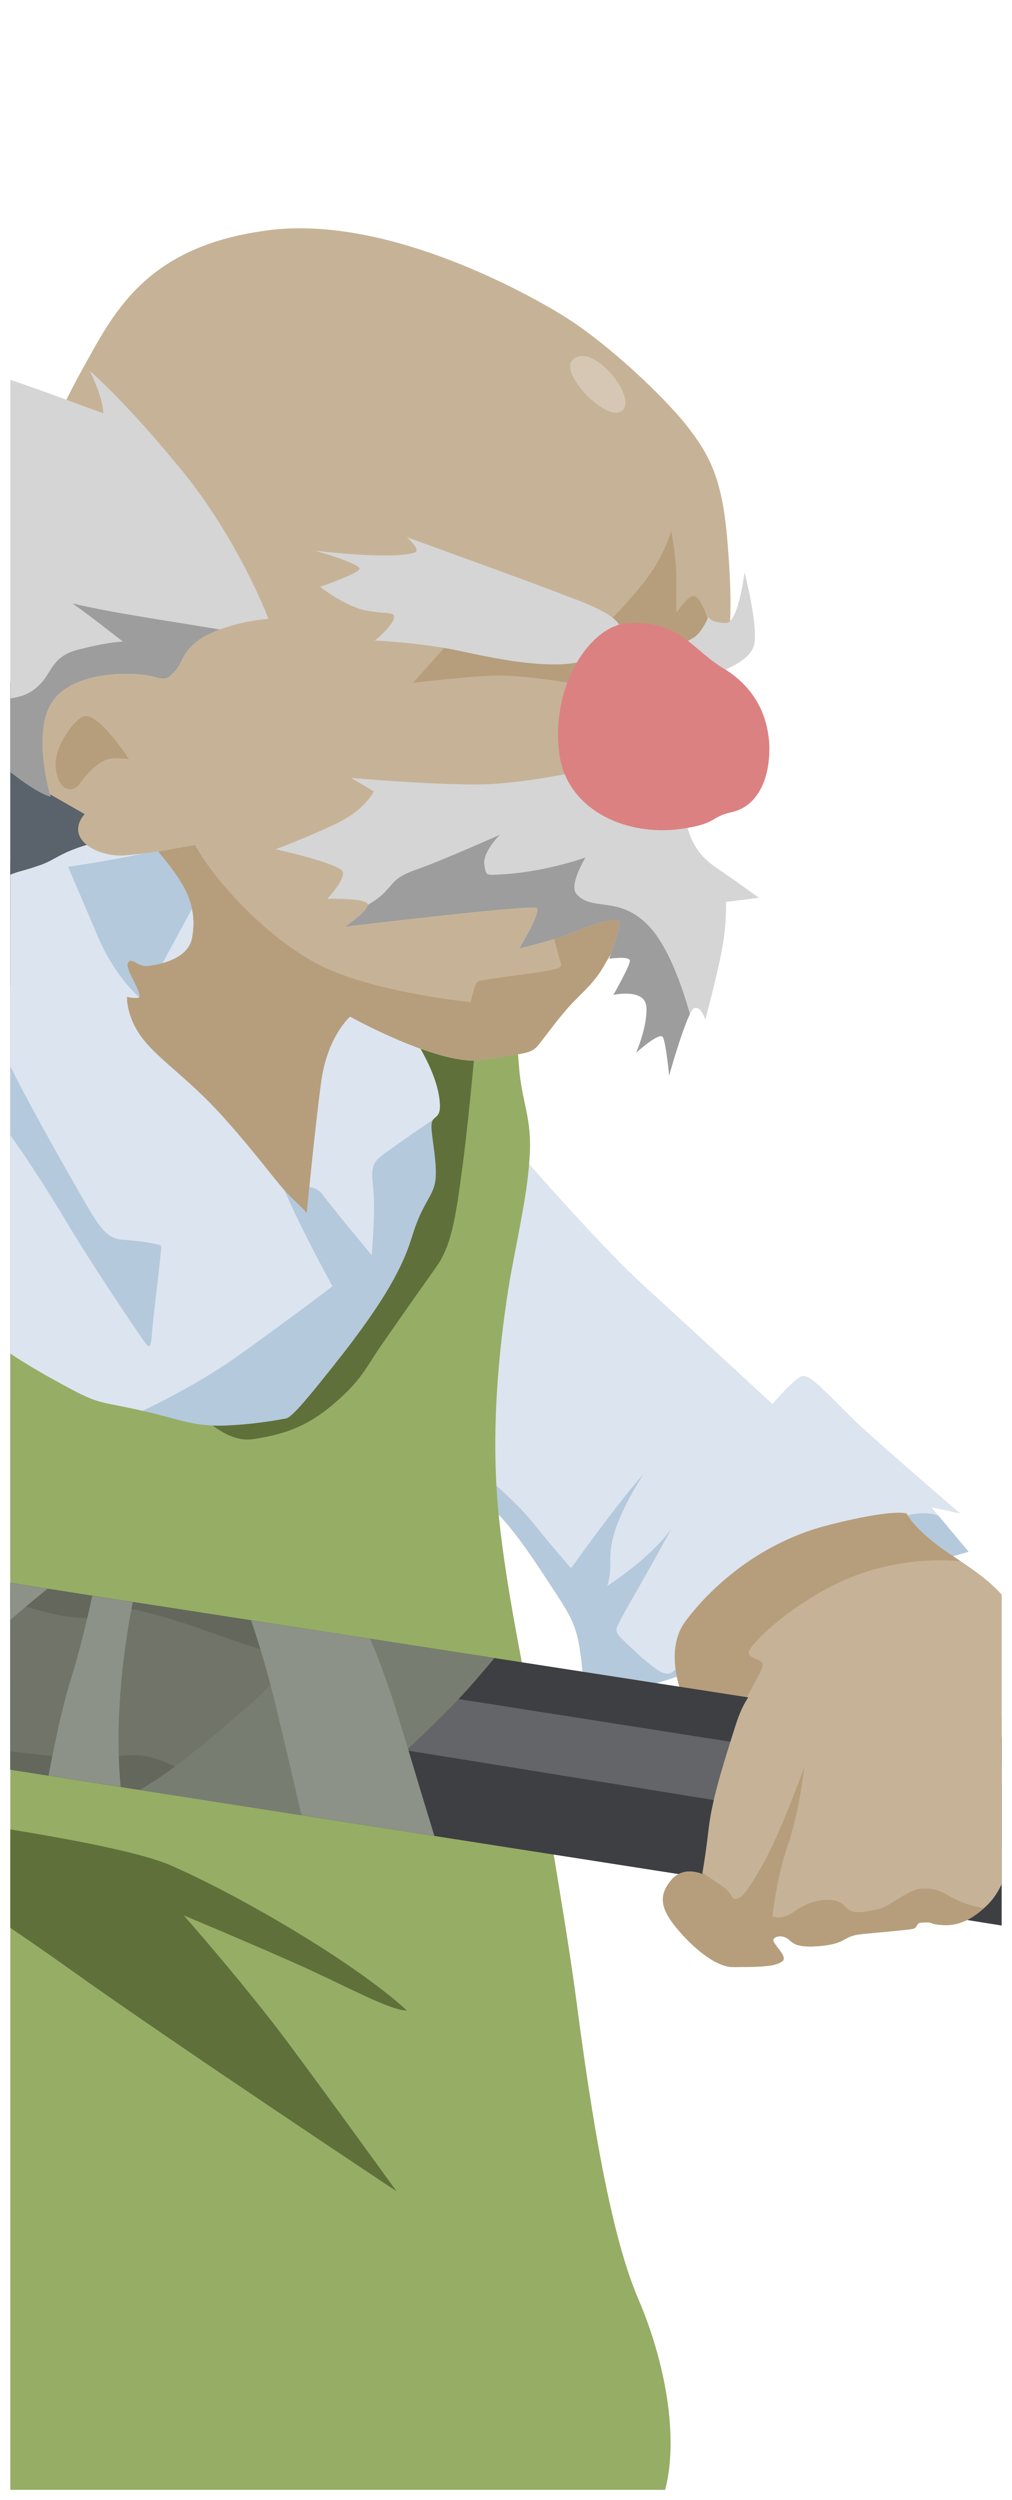 <?xml version="1.0" encoding="utf-8"?>
<!-- Generator: Adobe Illustrator 23.0.0, SVG Export Plug-In . SVG Version: 6.00 Build 0)  -->
<svg version="1.1" id="Layer_2" xmlns="http://www.w3.org/2000/svg" xmlns:xlink="http://www.w3.org/1999/xlink" x="0px" y="0px"
	 viewBox="0 0 98 242" style="enable-background:new 0 0 98 242;" xml:space="preserve">
<style type="text/css">
	.st0{clip-path:url(#XMLID_3_);}
	.st1{fill:#2B2F33;}
	.st2{clip-path:url(#XMLID_7_);fill:#8693A0;}
	.st3{clip-path:url(#XMLID_7_);fill:#646D77;}
	.st4{clip-path:url(#XMLID_7_);fill:#5A626B;}
	.st5{clip-path:url(#XMLID_8_);fill:#B4C9DC;}
	.st6{clip-path:url(#XMLID_9_);fill:#B69E7C;}
	.st7{clip-path:url(#XMLID_10_);fill:#B69E7C;}
	.st8{clip-path:url(#XMLID_11_);fill:#5F703A;}
	.st9{fill:#252627;}
	.st10{clip-path:url(#XMLID_12_);fill:#636569;}
	.st11{clip-path:url(#XMLID_12_);fill:#63675C;}
	.st12{clip-path:url(#XMLID_12_);fill:#717469;}
	.st13{clip-path:url(#XMLID_12_);fill:#787D71;}
	.st14{clip-path:url(#XMLID_12_);fill:#8C9287;}
	.st15{clip-path:url(#XMLID_13_);fill:#636569;}
	.st16{clip-path:url(#XMLID_13_);fill:#2E2F30;}
	.st17{clip-path:url(#XMLID_16_);fill:#B69E7C;}
	.st18{clip-path:url(#XMLID_17_);fill:#B69E7C;}
	.st19{clip-path:url(#XMLID_18_);fill:#B69E7C;}
	.st20{clip-path:url(#XMLID_18_);fill:#D5C7B3;}
	.st21{clip-path:url(#XMLID_26_);fill:#9D9D9D;}
	.st22{clip-path:url(#XMLID_27_);fill:#9D9D9D;}
	.st23{fill:#D5D5D5;}
	.st24{fill:#DC8181;}
</style>
<g>
	<defs>
		<rect id="XMLID_4_" x="1" y="1" width="96" height="240"/>
	</defs>
	<clipPath id="XMLID_3_">
		<use xlink:href="#XMLID_4_"  style="overflow:visible;"/>
	</clipPath>
	<g id="body" class="st0">
		<path id="pipe_1_" class="st1" d="M-46.9,59.9c0,0,0.9-4.7,1.5-6.9s1.3-4.7,1.9-4.8s5.7-0.1,7.9,0.2c2.2,0.3,4.8,0.5,4.8,0.5
			s1-4.3,0.6-7.3C-30.7,37-38,24.1-63,26.6c-15.9,1.6-21.8,16-23.6,23.2s-2.3,11.8-2.5,15c-0.2,3.2-0.7,5.4-2.4,8.9
			s-3.3,6.6-5.4,9.7c-2.1,3-6.8,8.8-9.8,13.6c-2.7,4.5-4.9,9.4-4,18.1s3.1,14.3,7,18.6c3.9,4.3,5.3,5.4,5.3,5.4l-3.7,4.4l-6.7,7.9
			c0,0-13.3-11.5-15.7-35.8c-1.2-12.2,1.5-13.7,3.2-17.4c1.7-3.7,3.7-8.5,5.1-11.5s2.5-4.8,5.4-8.6c2.9-3.8,6.7-8.1,7.7-10.7
			s1.1-5.3,2.8-12.3c2-8.8,2-14.9,3-16.9c0.9-1.9,3.6-6,6.9-10.5s5.5-8.5,11.1-10.9c5.7-2.4,9.1-3.4,14.6-3.9
			c5.2-0.5,9.3-0.3,14.5,0.2c2.3,0.2,3.6,1.3,6.6,1.8c6.8,1.3,10.8,1.4,16.1,5.6c6.7,5.3,11.6,12.2,13.4,21.6s1.2,9.4,1.2,9.4
			L-1.8,54l-4,16.6L-46.9,59.9z"/>
		<g id="pack_1_">
			<defs>
				<path id="XMLID_25_" d="M-80.5,57.1c0,0,20.1-0.7,52.1,3.6s53,12,53,12l-34.9,126c0,0-32.7-2.6-54.2-5.9s-32-6.1-32-6.1
					s-2.4-39.2,2-73.2C-89.9,78.6-80.5,57.1-80.5,57.1z"/>
			</defs>
			<use xlink:href="#XMLID_25_"  style="overflow:visible;fill:#808C99;"/>
			<clipPath id="XMLID_7_">
				<use xlink:href="#XMLID_25_"  style="overflow:visible;"/>
			</clipPath>
			<path id="hilight_7_" class="st2" d="M-74.8,75.2c0,0-6,23.6-7.3,30s-2.6,10.3-2.1,13.8c0.5,3.5,0.5,5.3,0.2,9.5
				s-1.3,9.9-1.7,18.8c-0.4,8.9,0.4,15.3,0.5,20c0.2,4.7,0.2,4.7,0.2,4.7l7.4-0.3c0,0-2.9-11.3-2.1-23.2c0.8-11.9,2-27.9,5.1-39.8
				c3.1-11.9,6-24.7,9.3-27.9c3.3-3.3,3.3-3.3,3.3-3.3L-74.8,75.2z"/>
			<path id="shadow_37_" class="st3" d="M-41.6,80.4c0,0,3.3,28,2.1,55c-1.2,27-8.1,41.2-8.1,41.2l24.5,2.6L4.4,83.6L-41.6,80.4z"/>
			<path id="rim_3_" class="st4" d="M-90.2,79.7c0,0,25.1,0.3,57.2,4.7s38.5,5.3,38.5,5.3l16.8-10.4L13,56.9l-96.6-5.1L-90.2,79.7z"
				/>
			<path id="rim_2_" class="st4" d="M-99.4,161.9c0,0,18.3,4.5,37.6,7.4c19.3,2.8,62.6,7.8,62.6,7.8l-7.7,26.3l-95.6-10.7
				L-99.4,161.9z"/>
		</g>
		<g id="shirty_1_">
			<defs>
				<path id="XMLID_24_" d="M15.1,80.5C5.9,81.7,6,83.1,3.7,83.8c-2.3,0.8-2.2,0.4-4.9,2.1C-3.3,87.4-3.5,89-3.5,89
					s-5.1,0.7-9.8,2.2c-4.7,1.5-9.5,3.4-9.5,3.4s-7.1-1.6-8.9-1.2c-1.7,0.4-8.4,4.3-16.2,8.3c-7.8,4.1-12,6.4-13.5,7.3
					c-1.5,0.9-2.3,1.6-2.3,1.6s-2.8-1-4.2-1.2c-1.3-0.1-2.4-0.2-3.8,0.5s-5,3.8-8.1,6.5c-3.1,2.7-7.9,7.2-7.5,8.9
					c0.4,1.7,0.8,2.1,2.2,3.5c1.4,1.4,7,6.7,7,6.7l28.2,11c0,0,1.9-2.1,3.9-2.9c2-0.8,4.1-1.2,4.3-4.5s-2.3-4.1-2.4-7.2
					c0-1.5-0.1-1.3,0.8-2.5s1.8-2.9,4.9-5.2c3.1-2.3,4.9-3.8,4.9-3.8s2.1,1.6,3.1,12.4c1,10.8-0.3,18.4-0.6,27.3
					c-0.3,9,0.2,14.5,0.2,14.5l78.3-28.7c0,0,1.5,0.9,5.2,6.6c3,4.6,3.3,4.6,3.8,10.3c0.6,5.6,35.2-12,35.2-12l2.1-0.6l-3.6-4.3
					l2.8,0.6c0,0-6.9-5.9-9.7-8.5s-4.7-5-5.6-4.8c-0.8,0.2-2.9,2.7-2.9,2.7s-7.9-7.3-12.6-11.6s-13.2-14.2-13.2-14.2l-9.1-22.4
					L15.1,80.5z"/>
			</defs>
			<use xlink:href="#XMLID_24_"  style="overflow:visible;fill:#DCE4EF;"/>
			<clipPath id="XMLID_8_">
				<use xlink:href="#XMLID_24_"  style="overflow:visible;"/>
			</clipPath>
			<path id="shadow_36_" class="st5" d="M-53.4,132.2c0,0,1.1,0,2.9,2.3c1.8,2.3,4,6,4,6s-1.1-4.4-3.4-9.6s-7.3-16-7.3-16
				s3.7,5.5,5,7.4c1.4,1.9,1.9,2.3,2.2,0.8c0.3-1.4-0.9-6.2-1.7-9c4.6,6.1,6.4,12.1,6.4,12.1s11.5-8,14-9.6c2.5-1.6,7.8-5.3,7.8-5.3
				L-2.8,135l15.2,2.2c0,0,5.8-2.5,10.7-6c4.9-3.5,9.1-6.7,9.1-6.7s-5-9-5.7-12.3c-0.7-3.3,3,2.7,3,2.7s1.1-0.2,1.8,0.8
				s4.7,5.8,4.7,5.8s0.3-3.8,0.2-5.7c-0.1-1.9-0.5-2.9,0.6-3.8c1.1-0.9,6.7-4.7,6.7-4.7l4,36c0,0,2.6,2.2,4.2,4.2
				c1.6,2,3.6,4.3,3.6,4.3s4.4-6.2,7-9.1c-3.4,5.4-3.2,7.4-3.2,8.8c0,1.3-0.3,2-0.3,2s4-2.5,6.2-5.5c-2.8,5.2-5.3,9.2-5.3,9.7
				c-0.1,0.5,0.6,1,2.4,2.7c1.9,1.6,2.5,2,3.3,1.2c0.8-0.8,22.1-14.8,22.1-14.8s2-0.8,3.9,0.1s3.6,4.1,3.6,4.1l-10.2,13.4
				l-121.9,19.3l-22.5-35.2L-53.4,132.2z"/>
			<path id="shadow_35_" class="st5" d="M-2.7,94.6c0,0-2.2,1.1-3.7,2.1S-8.9,99-8.9,99s1.6,0.7,5.3,4.9c3.6,4.2,6.9,9.2,9.7,13.8
				c2.7,4.6,7.4,11.5,7.9,12.2c0.5,0.7,0.6,0.4,0.7-0.6c0-0.9,1-8.5,0.9-8.7s-2.2-0.5-3.7-0.6s-2.2-1.1-3.6-3.5s-5.5-9.6-7.2-13.1
				S-1.6,98.1-2.7,94.6z"/>
			<path id="shadow_34_" class="st5" d="M16.1,82.1c-3.9,1-9.5,1.8-9.5,1.8s1.1,2.6,2.9,6.8s4.3,6.1,4.3,6.1l5.1-9.4L16.1,82.1z"/>
		</g>
		<g id="arm-r_3_">
			<defs>
				<path id="XMLID_23_" d="M-81.7,142.3c0,0-0.5-3.9-0.4-6.9s0.4-3.5,0.4-3.5l1.8,1.1c0,0-0.9-1.9,1.3-4.9c2.2-2.9,6.6-5.3,8.6-5.5
					s4.6,0.4,7.9,2.2c3.3,1.8,8.8,6.8,9.7,7.6c0.8,0.7,1.5,2.1,1.3,3.7c-0.2,1.6,0.5,3.7-0.4,4.7s-4.2,3.9-4.8,4.7
					c-0.6,0.8-0.6,0.8-0.6,0.8L-81.7,142.3z"/>
			</defs>
			<use xlink:href="#XMLID_23_"  style="overflow:visible;fill:#C6B397;"/>
			<clipPath id="XMLID_9_">
				<use xlink:href="#XMLID_23_"  style="overflow:visible;"/>
			</clipPath>
			<path id="shadow_33_" class="st6" d="M-80.9,131.4c0,0,3.8-2.1,9.5-2.1c8.7,0.1,16.5,5.2,16.4,7.6c0,2.4-2.3,3.6-2.3,3.6
				s1.4,1.2,2,2.4c0.6,1.1,1.2,2.1,1.2,2.1l5.3-0.2l-1.9-14.6l-17.2-10l-10.5,2.5L-80.9,131.4z"/>
		</g>
		<g id="arm-r_2_">
			<defs>
				<path id="XMLID_22_" d="M87.8,146.5c0,0,0.7,1.6,4.3,4c3.6,2.4,7.7,4.9,7.7,11.6c0,6.8-0.5,9.1-0.5,9.1l-32.5-5.4
					c0,0-3-5.4-0.4-8.9c2.7-3.6,7.5-7.7,13.9-9.3C86.6,146,87.8,146.5,87.8,146.5z"/>
			</defs>
			<use xlink:href="#XMLID_22_"  style="overflow:visible;fill:#C6B397;"/>
			<clipPath id="XMLID_10_">
				<use xlink:href="#XMLID_22_"  style="overflow:visible;"/>
			</clipPath>
			<path id="shadow_32_" class="st7" d="M95.1,151.4c0,0-5-1.2-11.1,0.7c-6.1,1.9-11.6,7.1-11.5,7.9c0.1,0.7,1.7,0.5,1.3,1.4
				c-0.3,0.9-2.3,4.3-2.3,4.3L61.5,165l2.1-15.2l23.9-5.4l7.4,3.2L95.1,151.4z"/>
		</g>
		<g id="overall_1_">
			<defs>
				<path id="XMLID_21_" d="M-16.9,92.2c0,0-1.9,1-1.5,1.6s0.8,0.2,0.8,0.8c0,0.4-1,0.8-1.2,1.5c-0.1,0.5,0.5,1.2,0.7,1.7
					c0.8,2.6,2,11.1,6.7,20.1c3.2,6,7.9,10.7,15.8,15.2c5.2,2.9,4.5,2.4,8.7,3.3s5.2,1.6,8.3,1.6c3.3-0.1,5.7-0.6,6.3-0.7
					c0.6-0.1,2.4-2.3,5.7-6.5c2.9-3.8,5.4-7.4,6.5-11.1c1.1-3.6,2.2-3.9,2.3-5.8c0.1-1.8-0.5-4.2-0.4-5.1c0.1-0.9,0.9-0.4,0.8-2
					c-0.2-3.4-3.3-7.5-3.3-7.5l10.6-2.8c0,0,0.1,4,0.4,7.2c0.3,3.1,1.2,4.6,1,8.1c-0.2,3.5-0.9,6.5-1.9,11.9c-0.9,5.4-2,14.2-1.1,23
					c0.9,8.8,3,17.2,4.1,24.7c1.2,8.6,2.3,14.1,3.3,21.4c1.1,8.3,3,22.5,6.1,29.7c2.9,6.7,4.4,15.5,1.8,20.7
					c-3.1,6.4-3.4,12.8-3.4,12.8l-172,20.4l3.9-7.2c0,0,0.8-6.1,3.3-15.1c2.6-9,5.4-16.5,5.9-17.4c0.5-0.9,0.9-1.1,3.6-3.7
					c2.7-2.5,10.9-10.6,15.3-14.7s9.7-9.1,11.5-9.8c1.7-0.7,3.1-1,4.9-2.1s13.7-8.3,15.2-9.2c1.5-0.9,4-3.2,5.8-3.3s3.1,0,3.8-0.5
					s1.8-1.9,2.1-2.5c0.6-1.3,0.5-4.2,0.4-7.1c-0.1-2.9-0.6-7.1-1-9.3c-0.4-2.2-0.9-5.1,1.7-3.8s3.4,2,5.9,1.9c2.5-0.1,5-7,5-7
					l3.9-15.2c0,0,0.8-2.1,0.9-5.3c0.1-3.2-1-18-2.7-25.1c-1.8-7.1-3.4-11.5-5.3-16.6c-1.9-5.1-2.3-6.7-2.2-7.7s0.3-1-0.2-1.4
					c-0.5-0.4-0.9-1.3-0.9-1.3s1.5-1.7,2.3-1.9c0.8-0.2,5.6-0.5,8.1-0.5C-18,90.8-16.7,90.9-16.9,92.2z"/>
			</defs>
			<use xlink:href="#XMLID_21_"  style="overflow:visible;fill:#96AD65;"/>
			<clipPath id="XMLID_11_">
				<use xlink:href="#XMLID_21_"  style="overflow:visible;"/>
			</clipPath>
			<path id="shadow_31_" class="st8" d="M-28.6,90.6c0,0,0.5,3.7,2.4,8.8c1.9,5.1,10.9,24.4,11.2,37.5s-2.7,22.1-2.7,22.1l-4.1,7.7
				c0,0-1.6,5-6.5,10.6s-6.7,6.2-9.2,7.1c-2.5,1,0.6,3.7,0.6,3.7s2.4,7.5,7.6,9.2c4.4,1.5,13.8,0.8,13.8,0.8s-15.6,5-29.5,11.5
				s-19.4,8.9-21.8,9.8c-2.4,0.8-3.5,1.2-5.2,2.7c-1.8,1.5-10.6,10-17.9,12c-7.4,2-11.2,3.2-11.2,3.2L-34.1,89L-28.6,90.6z"/>
			<path id="shadow_30_" class="st8" d="M46.2,99.2c0,0-0.7,8.3-1.4,13.6c-0.7,5.3-1.1,7.8-2.6,9.9s-3.6,5.1-5.2,7.4
				c-1.6,2.3-1.9,3.4-4.7,5.8c-2.8,2.4-5.2,3-7.8,3.4s-5.1-2.4-5.1-2.4L38.2,96l7.8-0.8L46.2,99.2z"/>
			<path id="shadow_29_" class="st8" d="M-17.5,174.5c0,0,14.9,9.4,24.4,16.2s31.5,21.4,31.5,21.4s-6.5-9-10.6-14.5
				s-10-12.2-10-12.2s5.3,2.2,10.5,4.5c5.2,2.3,9.4,4.7,11.1,4.7c-5.1-4.7-16.5-11.3-23-14.1C9.8,177.7-17.5,174.5-17.5,174.5z"/>
			<path id="shadow_28_" class="st8" d="M-63.5,264.8c0,0,1.5-2.1,3.4-2.8c1.7-0.7,2.6-0.6,2.6-0.6l-1.2,3.1L-63.5,264.8z"/>
		</g>
		<path id="handle-connection_1_" class="st9" d="M120.6,173c0,0,2-0.3,4.1,0.7s4.2,0.6,7.3,0.6c3.1,0,4.8,2.3,4.8,2.3l-3.3,14.6
			c0,0-3.5,0.7-5.8-0.1c-3-1.1-12.4-3-12.4-3L120.6,173z"/>
		<g id="vacuum-handle_1_">
			<defs>
				<path id="XMLID_20_" d="M-101.1,137.1c0,0-0.3,2.4-2.4,4s-4.1,2.1-5.2,4.3c-1.1,2.2-1,3-0.9,5.2c0.1,2.3,1.4,3.5,4.8,4.1
					S50.3,179,67,181.6s44.1,7.1,48,7.6c3.9,0.5,4.1-0.1,6.7-0.4c2.6-0.3,3.6-0.1,4.7-0.8c1.1-0.7,2.6-5.2,2.6-7.4s-2.5-3.4-4.2-4.7
					s-2.9-2-2.8-2.9s0.6-0.8-1.8-1.1c-2.3-0.3-26.4-4.3-26.4-4.3L7.3,154.2L-101.1,137.1z"/>
			</defs>
			<use xlink:href="#XMLID_20_"  style="overflow:visible;fill:#3E3F42;"/>
			<clipPath id="XMLID_12_">
				<use xlink:href="#XMLID_20_"  style="overflow:visible;"/>
			</clipPath>
			<polygon id="hilight_6_" class="st10" points="-105.7,140.9 151.1,181.2 129.6,184 -114.9,144.5 			"/>
			<polygon id="wraps-4_1_" class="st11" points="-9.2,150.2 -14,171 33.3,180.7 38.3,153.8 			"/>
			<path id="wraps-3_1_" class="st12" d="M-8.5,153.4l9,1.5c0,0,2.8,0.9,4.6,1.3s3.1,0.5,4.5,0.3s2.5-0.9,2.5-0.9s3,0.5,7.7,2.2
				c4.8,1.7,7.8,2.6,7.8,2.6l2.5,4l-12.8,6.8c0,0-2-1.2-4-1.3c-2-0.1-4.3,0.5-4.3,0.5s-4.8-0.5-7.2-0.8s-6.9-0.8-6.9-0.8l-4.9-4.6
				L-8.5,153.4z"/>
			<path id="wraps-2_1_" class="st13" d="M-14.9,149.4c0,0,1.5,8.2,2.3,12.2c0.7,4,1.9,9.7,1.9,9.7l39.7,7c0,0,11.3-9,17-15.6
				c5.7-6.6,5.3-7,5.3-7l-18.7-0.4c0,0-3.4,5.4-9.2,10.4s-9.4,7.7-11.7,8.3s-2.3,0.6-2.3,0.6l-12-3.2c0,0,0.2-3.2-0.5-6.3s-2-7-2-7
				l-0.8-8.9L-14.9,149.4z"/>
			<path id="wraps-1_1_" class="st14" d="M-24.7,167.8l21.8-16.6l38.2,6.3c0,0,1.5,2.7,3.8,10.4c2.3,7.7,3.4,11.2,3.4,11.2
				l-13.1-2.5c0,0-1.4-6.1-2.6-11.1c-1.2-5.1-2.7-9.3-2.7-9.3L13,154.4c0,0-1.1,4.9-1.4,10.4c-0.4,5.6,0.3,10,0.3,10l-7.3-2.4
				c0,0,1.1-6.2,2.3-10s2.2-8.7,2.2-8.7l-3.9-0.4c0,0-4.3,3.4-9,7.8C-8.5,165.6-14,171-14,171L-24.7,167.8z"/>
		</g>
		<g id="vacuum-head_1_">
			<defs>
				<path id="XMLID_19_" d="M139.7,161.1c-0.3,1.2-10,41.5-10.2,42.3c-0.2,0.8-0.4,1.2,0.2,1.5s3.9,2.8,5.1,4
					c1.2,1.2,1.4,2.1,1.6,3.5s0.1,2.4,0.4,2.5s2.3,2,5.9,5.2c3.6,3.2,9.8,9.1,10.3,9.4c0.5,0.3,3.5-0.6,6.2-1.5s3.4-0.9,3.9-1.7
					c0.5-0.8,9.8-19.9,14-41.5c4.5-23.1,4-32.9,4-33.2s-0.2-0.7-1.1-1.3s-6.5-5.2-6.7-5.4c-0.2-0.2-1.2-0.2-1.9,0
					c-0.7,0.2-4.6,1.4-10.3,3.3c-5.6,1.9-11.5,3.3-11.7,3.4s-0.5,0.5-0.7,1.1s-1.8,2.9-3,3.8c-1.1,0.9-3.6,2.1-4.4,2.3
					C140.5,159.1,140.2,159.4,139.7,161.1z"/>
			</defs>
			<use xlink:href="#XMLID_19_"  style="overflow:visible;fill:#3E3F42;"/>
			<clipPath id="XMLID_13_">
				<use xlink:href="#XMLID_19_"  style="overflow:visible;"/>
			</clipPath>
			<path id="hilight_5_" class="st15" d="M163.1,146.4c0,0,4.6,0.6,5.2,3.7c0.7,3.1,0.5,16.6-3.7,35.5c-4.2,18.8-5.5,28.9-9.6,34.4
				s-7.2,4.5-10.3,4l6.1,10.1l8.7-4.3l15.7-55.4l0.2-31l-10.7,0L163.1,146.4z"/>
			<path id="shadow_27_" class="st16" d="M172.7,142.7c0,0,0.4,17.9-2.9,34.3c-3.3,16.1-7.8,31-12.3,42.6
				c-4.4,11.6-5.6,12.9-5.6,12.9l14-3.7l13.5-26.1l5.3-57.8L172.7,142.7z"/>
		</g>
		<g id="hand-r_3_">
			<defs>
				<path id="XMLID_15_" d="M-64.9,140c-5.6-1-10.7-2.2-12.5,1c-1.8,3.2-3,7.6-3.3,12.7c-0.3,5.1,0.6,7.1,1.7,7.2s2-0.5,4.9,0.5
					s5.7,2.7,5.7,2.7s-0.4,2.3,0.8,2.8s3.1,0.4,6.5,0s6.9-0.7,7.2-1c0.4-0.2,0.8-3.5,0.8-3.5l-2.1-0.8c0,0,0.2-3.1,0.9-6.1
					c0.7-3,0.2-7.3,0.1-8.9S-55.1,141.8-64.9,140z"/>
			</defs>
			<use xlink:href="#XMLID_15_"  style="overflow:visible;fill:#C6B397;"/>
			<clipPath id="XMLID_16_">
				<use xlink:href="#XMLID_15_"  style="overflow:visible;"/>
			</clipPath>
			<path id="shadow_20_" class="st17" d="M-69.8,164.3c0,0,3.7,0.2,4.5-0.1c0.9-0.3,2.3-5.9,3.4-9.2s1.7-6.6,2.2-6.6
				c0.5-0.1,1,2.1,0.5,6.2c-0.5,4.1-1.6,9.7-1.7,10c-0.1,0.3,0.9,0.6,1.6,1.2c0.7,0.6,2.4,0.3,2.9,0.2c0.5-0.1,1.7-5,1.7-5l3.4,0.6
				l-1.6,6.4l-15.7,0.4L-69.8,164.3z"/>
		</g>
		<g id="hand-r_2_">
			<defs>
				<path id="XMLID_14_" d="M80.1,161.9c-5.2,0.4-7.3,0.1-8.9,5.2c-1.6,5-2.3,7.5-2.6,10.1c-0.3,2.6-0.6,4.2-0.6,4.2
					s-1.9-0.9-3.1,0.7c-1.2,1.5-0.8,2.8,0.6,4.5c1.4,1.7,3.7,3.8,5.5,3.8c3.1,0,4.2-0.1,4.8-0.6c0.5-0.5-1.1-1.7-0.9-2.1
					c0.2-0.3,0.8-0.4,1.3-0.1s0.6,0.9,2.7,0.8c3.3-0.2,2.5-1,4.6-1.2c2.1-0.2,4.4-0.4,4.9-0.5c0.5-0.1,0.3-0.6,0.8-0.6
					c1.3-0.1,0.7,0.1,1.7,0.2c1,0.1,2.6,0.2,4.8-2c2.2-2.2,2.7-6.9,3.2-10.8c0.5-3.9,0.2-5.9-3.5-8.5
					C92,162.6,85.8,161.5,80.1,161.9z"/>
			</defs>
			<use xlink:href="#XMLID_14_"  style="overflow:visible;fill:#C6B397;"/>
			<clipPath id="XMLID_17_">
				<use xlink:href="#XMLID_14_"  style="overflow:visible;"/>
			</clipPath>
			<path id="shadow_19_" class="st18" d="M66.2,179.5l1.9,1.8c0,0,1,0.7,1.9,1.3c0.9,0.6,0.8,1.3,1.3,1.2c0.5-0.1,0.9-0.4,2.6-3.4
				c1.7-3,4-9.4,4-9.4s-0.5,4.4-1.6,7.6c-1.1,3.1-1.5,6.9-1.5,6.9s0.8,0.4,2-0.4c1.2-0.9,2.6-1.3,3.6-1.2c1.4,0.1,1.4,0.9,2.1,1.1
				c0.8,0.2,1.4,0,2.5-0.2s3-2,4.3-2c1.8-0.1,2.3,0.7,3.8,1.3c1.5,0.6,3.4,0.8,3.4,0.8l1.3,5.3l-30.1,2.5l-7.2-9.7L66.2,179.5z"/>
		</g>
	</g>
	<g id="head_2_" class="st0">
		<g id="head">
			<defs>
				<path id="XMLID_1_" d="M12.3,96.5c0,0-0.1,1.9,1.5,4c1.6,2.1,4.5,3.9,7.9,7.7s5.1,6.3,6.4,7.6c1.4,1.3,1.6,1.6,1.6,1.6
					s0.8-8.3,1.4-12.7c0.6-4.4,2.8-6.3,2.8-6.3s8.8,4.9,12.9,4.2c4.1-0.7,4.5-0.6,5.2-1.3c0.7-0.8,2.2-3,3.7-4.5
					c1.5-1.5,2.2-2.2,3-3.7c0.9-1.5,2.6-4.2,2.6-4.2l9.4-28.8c0,0,0.2-2.6-0.3-8.2s-1.7-7.9-3.9-10.7c-2.2-2.8-7.7-8-11.9-10.6
					s-18-10.1-29.4-8.2C13.9,24.1,10.9,30.5,8,35.7c-2.8,5-5.1,11-5.1,11c-1.7-0.1,0.1,26.6,0.1,26.6l1.7,3.5l3.5,2
					c0,0-1.1,1.1-0.4,2.3c0.7,1.2,2.7,1.8,4.2,1.7c1.5-0.1,3.3-0.4,3.3-0.4s1.4,1.6,2.3,3.1c0.9,1.5,1.4,3.2,1,5.3s-3.3,2.6-4.3,2.7
					c-1,0.1-1.5-0.9-1.9-0.3c-0.4,0.6,1.8,3.4,0.9,3.4C12.6,96.6,12.3,96.5,12.3,96.5z"/>
			</defs>
			<use xlink:href="#XMLID_1_"  style="overflow:visible;fill:#C6B397;"/>
			<clipPath id="XMLID_18_">
				<use xlink:href="#XMLID_1_"  style="overflow:visible;"/>
			</clipPath>
			<path id="shadow_6_" class="st19" d="M8.3,69.3c-0.9,0-3.2,3-2.9,5.1c0.3,2.2,1.6,2.4,2.3,1.5c0.6-0.9,2-2.5,3.3-2.5
				c1.3,0,1.5,0.1,1.5,0.1S9.8,69.3,8.3,69.3z"/>
			<path id="shadow_7_" class="st19" d="M13.5,82.8c0,0,2.9-0.6,5.4-1c2,3.7,7.7,9.8,13.1,12.1S45.6,97,45.6,97s0.3-1.8,0.7-2
				c0.4-0.2,5.4-0.8,6.5-1c1.1-0.2,1.7-0.3,1.5-0.8c-0.2-0.6-1-3.7-1-3.7l7-21.2l-4.6-2.1c0,0-4.9-0.9-7.9-0.8S40,66.1,40,66.1
				l3.9-4.4L59.1,60c0,0,1.4-1.3,3.3-3.7s2.6-4.9,2.6-4.9s0.5,2.5,0.5,4.6s0,3.3,0,3.3s1.1-1.6,1.6-1.6c0.9-0.1,1.7,3.1,1.7,3.1
				l-1.1,5.6l1,24.9l-7.9,16.2l-30.4,14.7L10.1,97.9L13.5,82.8z"/>
			<path id="hilight_1_" class="st20" d="M55.4,34.9c-1.2,1.3,3.5,6.2,4.9,4.8S57.2,32.9,55.4,34.9z"/>
		</g>
		<g id="hair-back">
			<defs>
				<path id="XMLID_5_" d="M26,59.9c0,0-2.9-7.7-8.5-14.5c-5.4-6.6-8.8-9.5-8.8-9.5s1.3,2.6,1.3,4.1c-3.1-1.1-9-3.4-12.2-4.2
					c1.1,1.6,1,1.7,1,1.7s-6.9,0.6-13.4,2c-6.5,1.4-9.3,2.1-9.3,2.1s3.9,1,6.4,2.5c2.5,1.5,4.4,3.3,4.4,3.3s-4.1,1.5-5.5,2.5
					c1.3,2.5,2.4,2.9,2.7,4.6s0.1,3.5,0.1,3.5s-2.9-0.4-4.9-0.8c-2-0.4-2.9-1.2-2.9-1.2s1.8,7.1,8.1,10.8c6.4,3.7,11.4,4,12.5,4.6
					c1.1,0.6,2,1.9,4.5,3.7C4,77,4.9,77.1,4.9,77.1s-2-6.6,0.4-9.5c2.4-2.9,8.3-2.5,9.6-2.1s1.4,0.1,2.1-0.6
					c0.7-0.8,0.7-2.1,2.8-3.3C22.6,60.1,26,59.9,26,59.9z"/>
			</defs>
			<use xlink:href="#XMLID_5_"  style="overflow:visible;fill:#D5D5D5;"/>
			<clipPath id="XMLID_26_">
				<use xlink:href="#XMLID_5_"  style="overflow:visible;"/>
			</clipPath>
			<path id="shadow_10_" class="st21" d="M-22.7,42.6c0,0,5,0.3,8.3,0.4C-11,43.1-9,43.9-9,43.9l-2.4,1.4c0,0,2.5,0.7,4.9,1.5
				c2.3,0.8,3.4,1.5,3.4,1.5s-0.7,0.4-2.4,1c-1.6,0.6-3.2,0.6-5.4,0.2c-2.2-0.3-7.6-1.1-7.6-1.1L-22.7,42.6z"/>
			<path id="shadow_9_" class="st21" d="M-17,53.5c0,0,1.9,2.1,3.4,3.1c1.5,1,2.1,1.4,2.1,1.4s-2.2-0.3-3.7-0.6
				c-1.5-0.2-2.4-0.2-2.4-0.2L-17,53.5z"/>
			<path id="shadow_8_" class="st21" d="M-20,56.3c0,0,0.9,3.5,2.7,5.3c1.7,1.8,3.5,2.7,3.9,2.8c0.9,0.1,0.3-0.8,0.3-0.8
				s1,0.5,2.6,0.6c1.6,0.1,2-0.2,2-0.2s-0.3-2.4-1.8-4c2.8,2.1,4.5,4.9,5.6,6.2c1.1,1.3,2.5,1.6,4.5,1.5s3.1-0.4,4.2-1.6
				s1.1-2.7,3.9-3.3c2.8-0.7,4-0.7,4-0.7S8.6,59.5,7,58.4c4,1,12.7,2.2,15.2,2.7c2.6,0.4-13.5,20.8-13.5,20.8l-32.5-15l-1.7-13
				L-20,56.3z"/>
		</g>
		<g id="moustache">
			<defs>
				<path id="XMLID_6_" d="M56.3,74.6c0,0-4.8,1.1-8.9,1.3S34,75.3,34,75.3l2.2,1.3c0,0-0.8,1.8-3.8,3.2s-5.7,2.4-5.7,2.4
					s6.3,1.4,6.5,2.2c0.2,0.8-1.5,2.6-1.5,2.6s3.7-0.1,3.9,0.5c0.2,0.6-2.2,2.2-2.2,2.2s18.2-2.2,18.6-1.8s-1.7,3.9-1.7,3.9
					s3.8-0.9,5.6-1.7c1.8-0.8,4-1.3,4.1-0.9c0.1,0.5-1,3.6-1,3.6s2-0.3,2,0.2c0,0.5-1.6,3.3-1.6,3.3s3.1-0.7,3.2,1.2
					c0.1,1.9-1,4.4-1,4.4s2.3-2.1,2.6-1.5c0.3,0.6,0.6,3.7,0.6,3.7s1.7-6.1,2.4-6.5c0.7-0.3,1.1,1.1,1.1,1.1s1.1-4.1,1.6-6.7
					s0.4-4.7,0.4-4.7l3.2-0.4c0,0-2.5-1.8-4.4-3.1c-2.6-1.8-2.7-4.8-2.7-4.8L56.3,74.6z"/>
			</defs>
			<use xlink:href="#XMLID_6_"  style="overflow:visible;fill:#D5D5D5;"/>
			<clipPath id="XMLID_27_">
				<use xlink:href="#XMLID_6_"  style="overflow:visible;"/>
			</clipPath>
			<path id="shadow_11_" class="st22" d="M34.7,88.1c0,0,2-1,2.7-1.9c0.8-0.8,0.8-1.3,3.1-2.1c2.3-0.8,7.9-3.3,7.9-3.3
				s-1.7,1.7-1.5,2.9c0.2,1.2,0.1,1,2.2,0.9c4-0.3,7.6-1.6,7.6-1.6s-1.6,2.6-0.9,3.5c1.5,1.8,4.1,0.1,7,3.1c2.9,3,4.5,10.5,4.5,10.5
				l-1.9,5.5L30.9,90.7L34.7,88.1z"/>
		</g>
		<path id="eyebrows" class="st23" d="M70.3,60.3c-1.5,0-1.7-0.6-1.7-0.6s-0.6,1.5-1.4,2c-0.8,0.5-1.4,0.6-1.4,0.6L60,60.8
			c0,0,0.5-1-4.3-2.8C50.8,56.1,39.4,52,39.4,52s1.5,1.3,0.7,1.5c-2.3,0.7-9.6-0.2-9.6-0.2s4.6,1.3,4.3,1.8
			c-0.3,0.5-3.8,1.7-3.8,1.7s2.4,1.9,4.5,2.3c2.1,0.4,2.9,0,2.6,0.9c-0.4,0.9-1.8,2-1.8,2s4.5,0.2,8.2,1c3.7,0.8,6.9,1.4,9.8,1.3
			c2.9-0.1,6.2-1.5,6.2-1.5l8.4,2.5c0,0,3.6-1,4.1-2.8c0.5-1.7-0.9-7.1-0.9-7.1S71.5,60.3,70.3,60.3z"/>
		<path id="nouse" class="st24" d="M60.9,60.3c-3.9,0.2-7.7,6.4-6.7,12.9c0.8,5,6,7.6,11.2,7.1c4.2-0.5,3.2-1.2,5.5-1.7
			c2.2-0.5,3.7-2.8,3.6-6.5c-0.2-3.6-2-5.8-4.1-7.2C67,63,66.1,60.1,60.9,60.3z"/>
	</g>
</g>
</svg>
